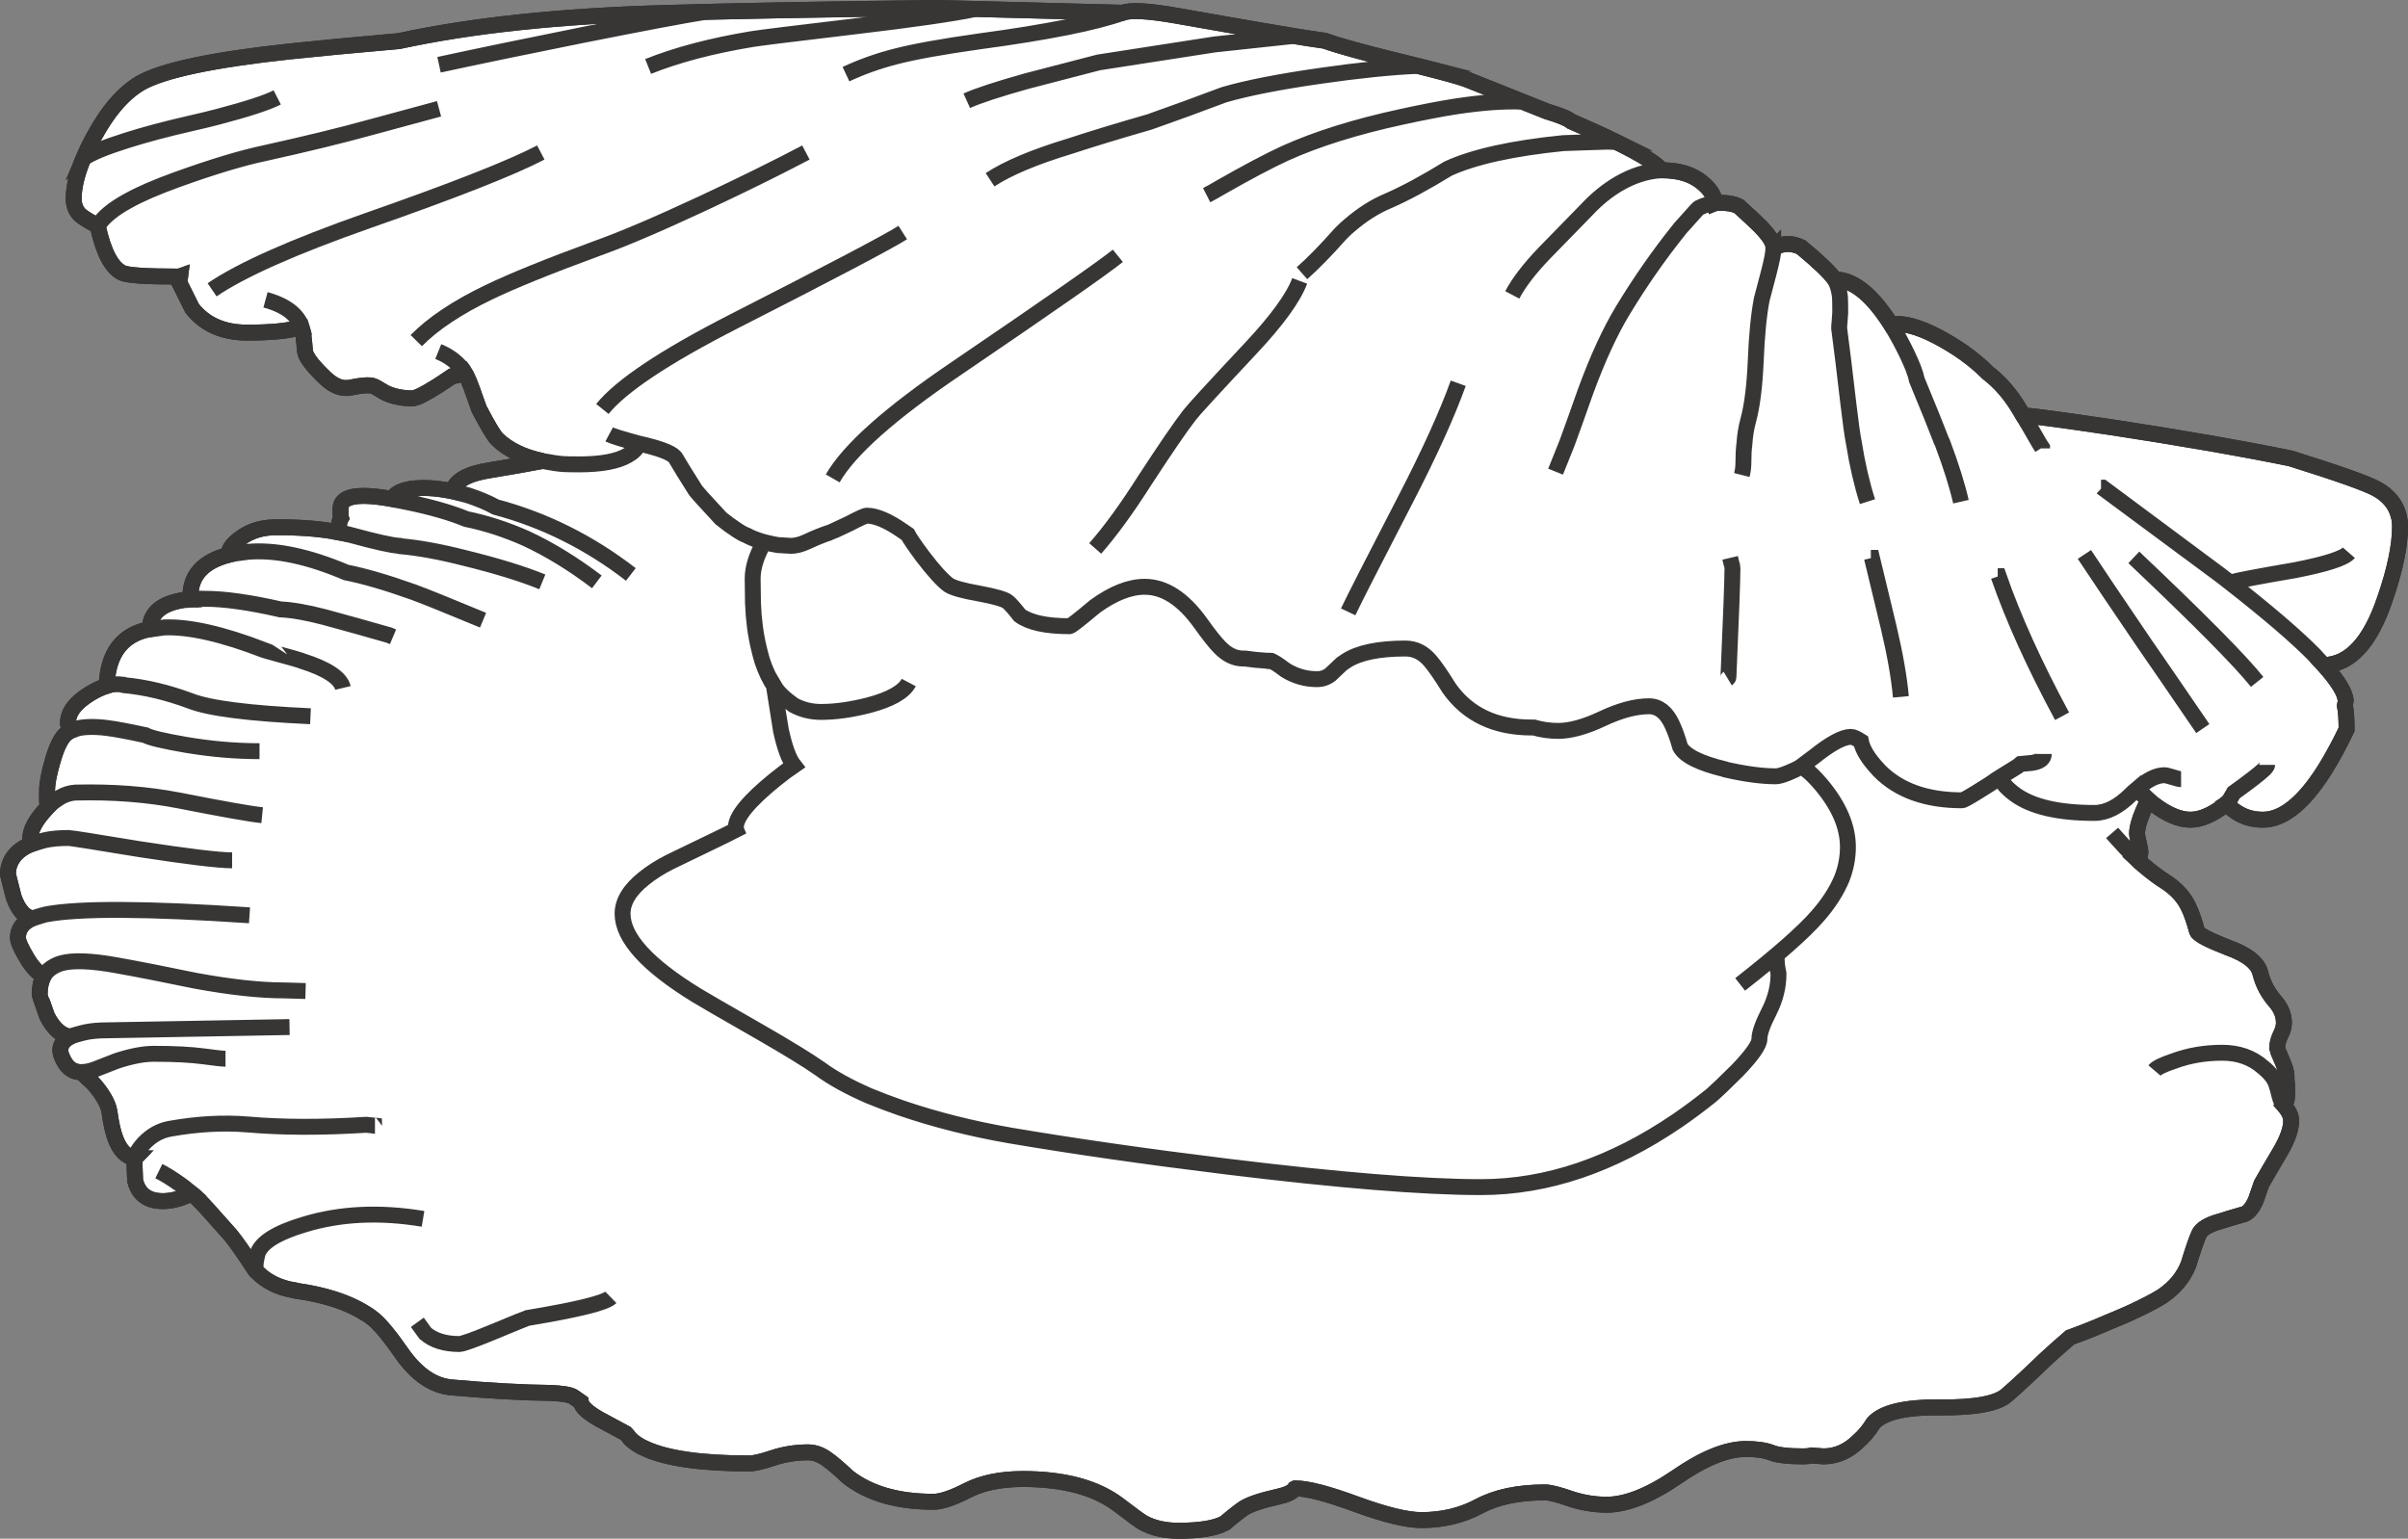 <?xml version="1.0" encoding="utf-8"?>
<!-- Generator: Adobe Illustrator 17.0.1, SVG Export Plug-In . SVG Version: 6.00 Build 0)  -->
<!DOCTYPE svg PUBLIC "-//W3C//DTD SVG 1.1//EN" "http://www.w3.org/Graphics/SVG/1.1/DTD/svg11.dtd">
<svg version="1.1" id="Layer_1" xmlns="http://www.w3.org/2000/svg" xmlns:xlink="http://www.w3.org/1999/xlink" x="0px" y="0px"
	 width="255.128px" height="163.044px" viewBox="3.592 36.953 255.128 163.044"
	 enable-background="new 3.592 36.953 255.128 163.044" xml:space="preserve">
<rect x="3.592" y="36.953" width="255.128" height="163.044" fill="#808080" stroke="none"/>
<g>
	<g id="Layer_1_1_">
		<g>
			<g id="Layer_1_3_">
				<g>
					<g>
						<path fill="#FFFFFF" d="M217.616,80.437l0.309,0.522c1.304,0.109,4.442,0.533,9.412,1.273
							c7.058,1.066,13.371,2.164,18.938,3.295c5.045,1.577,8.096,2.659,9.152,3.247c1.217,0.685,1.984,1.626,2.3,2.822
							c0.098,0.305,0.147,0.696,0.147,1.174c0,2.034-0.534,4.59-1.6,7.667c-1.544,4.568-3.696,6.9-6.46,6.998
							c1.533,1.718,2.301,2.99,2.301,3.818c0,0.033-0.027,0.184-0.082,0.456c0.119,0.565,0.18,1.413,0.18,2.545
							c-3.034,6.372-5.992,9.558-8.874,9.558c-1.175,0-2.197-0.332-3.067-0.995c-0.316-0.218-0.577-0.456-0.784-0.718
							c-0.184,0.174-0.489,0.402-0.913,0.685c-1.055,0.685-2.022,1.028-2.903,1.028c-1.164,0-2.459-0.543-3.883-1.631
							c-0.207-0.142-0.407-0.31-0.603-0.506c-0.076,0.228-0.245,0.619-0.506,1.174c-0.445,1.033-0.669,1.859-0.669,2.48
							c0,0.076,0.06,0.391,0.179,0.945c0.119,0.479,0.18,0.789,0.18,0.93c0,0.424-0.13,0.69-0.392,0.799
							c0.947,0.881,1.936,1.658,2.969,2.333c1.219,0.772,2.078,1.718,2.578,2.837c0.261,0.543,0.543,1.365,0.849,2.463
							c0.141,0.359,1.25,0.941,3.327,1.746c2.024,0.727,3.154,1.647,3.394,2.757c0.272,1.065,0.788,2.038,1.549,2.92
							c0.621,0.707,0.93,1.463,0.93,2.269v0.081c0,0.37-0.119,0.777-0.357,1.223c-0.239,0.49-0.359,0.974-0.359,1.451
							c0,0.033,0.168,0.436,0.505,1.207c0.326,0.739,0.49,1.294,0.49,1.664v0.424c0.044,0.37,0.065,0.663,0.065,0.88
							c0,0.632-0.021,1.066-0.065,1.305c-0.044,0.119-0.147,0.282-0.309,0.49c0.533,0.586,0.799,1.142,0.799,1.663
							c0,0.87-0.398,1.98-1.192,3.328c-0.935,1.577-1.587,2.697-1.957,3.36l-0.587,1.696c-0.337,0.782-0.728,1.278-1.175,1.484
							c-1.25,0.359-2.12,0.621-2.609,0.782c-1.273,0.349-2.028,0.816-2.268,1.403c-0.261,0.598-0.626,1.659-1.094,3.181
							c-0.533,1.348-1.463,2.468-2.788,3.359c-1.152,0.751-3.089,1.681-5.808,2.789c-1.382,0.598-2.696,1.12-3.947,1.566
							c-0.826,0.707-1.713,1.495-2.659,2.365c-1.631,1.576-2.975,2.822-4.029,3.735c-1.002,0.913-3.366,1.355-7.096,1.322
							c-3.654-0.044-6.002,0.506-7.046,1.648c-0.468,0.761-0.996,1.396-1.583,1.908c-1.098,1.088-2.337,1.631-3.719,1.631
							l-1.24-0.098c-0.239,0.065-0.534,0.098-0.881,0.098c-1.62,0-2.751-0.13-3.393-0.392c-0.675-0.261-1.576-0.391-2.708-0.391
							c-2.022,0-4.464,0.989-7.324,2.969c-2.871,1.957-5.346,2.935-7.422,2.935c-1.294,0-2.578-0.211-3.85-0.635
							c-1.273-0.445-2.17-0.669-2.692-0.669c-2.827,0-5.16,0.494-6.998,1.484c-1.816,0.967-3.844,1.451-6.084,1.451
							c-1.522,0-3.807-0.554-6.851-1.664c-3.068-1.131-5.235-1.696-6.508-1.696l-0.066,0.033c-0.239,0.359-0.832,0.641-1.777,0.849
							c-1.74,0.391-2.942,0.794-3.605,1.206c-0.554,0.381-1.223,0.908-2.007,1.582c-1.001,0.544-2.636,0.816-4.909,0.816
							c-1.478,0-2.73-0.282-3.751-0.848c-0.272-0.142-1.131-0.768-2.577-1.876c-2.414-1.838-5.808-2.757-10.179-2.757
							c-2.338,0-4.296,0.401-5.872,1.206c-1.566,0.805-2.768,1.207-3.605,1.207c-3.795,0-6.813-0.876-9.053-2.626
							c-0.891-0.838-1.587-1.436-2.088-1.795c-0.707-0.543-1.413-0.816-2.12-0.816c-1.327,0-2.582,0.202-3.768,0.604
							c-1.142,0.381-1.967,0.571-2.479,0.571c-5.003,0-8.645-0.51-10.929-1.532c-0.696-0.295-1.262-0.659-1.696-1.094
							c-0.163-0.228-0.315-0.413-0.456-0.554c-1.881-1.011-2.85-1.533-2.904-1.566c-1.175-0.685-1.794-1.273-1.859-1.762
							l-0.816-0.571c-0.359-0.207-1.148-0.337-2.365-0.392c-2.969-0.031-6.481-0.228-10.537-0.587
							c-1.915-0.173-3.649-1.354-5.204-3.539c-1.294-1.87-2.316-3.111-3.067-3.72c-1.882-1.49-4.65-2.49-8.303-3.001
							c-0.033,0-0.06-0.011-0.082-0.033c-1.674-0.272-3.04-0.968-4.094-2.088c-1.229-1.871-2.115-3.132-2.659-3.784
							c-1.936-2.185-2.996-3.36-3.181-3.523c-0.359-0.381-0.663-0.664-0.913-0.849l-0.489,0.211
							c-0.914,0.392-1.773,0.587-2.578,0.587c-1.61,0-2.588-0.728-2.935-2.185l-0.082-2.219c0-0.075,0.011-0.125,0.033-0.146
							c-0.903-0.153-1.582-0.849-2.038-2.088c-0.251-0.642-0.462-1.593-0.636-2.854c-0.141-0.881-0.745-1.909-1.811-3.084
							c-0.347-0.305-0.734-0.669-1.158-1.093h-0.082c-0.728,0-1.305-0.364-1.729-1.094c-0.282-0.51-0.424-0.913-0.424-1.206
							c0-0.609,0.354-1.094,1.06-1.452c-0.75-0.098-1.419-0.565-2.007-1.402c-0.185-0.272-0.337-0.534-0.456-0.782
							c-0.522-1.469-0.784-2.235-0.784-2.3c0-0.762,0.142-1.409,0.424-1.941c-0.642-0.35-1.229-0.974-1.762-1.876
							c-0.642-1.066-0.962-1.795-0.962-2.185c0-0.924,0.506-1.61,1.518-2.055c-0.838-0.153-1.495-0.908-1.974-2.268l-0.604-2.398
							c0-0.935,0.364-1.734,1.093-2.398c0.414-0.349,0.886-0.619,1.42-0.816l-0.065-0.033c-0.055-0.088-0.082-0.266-0.082-0.538
							c0-0.88,0.533-1.902,1.599-3.067l0.31-0.327c-0.044-0.108-0.088-0.282-0.13-0.522v-1.108c0-0.784,0.185-1.805,0.554-3.067
							c0.446-1.631,0.968-2.67,1.566-3.115c0.251-0.152,0.446-0.255,0.587-0.31c-0.327-0.152-0.49-0.401-0.49-0.75
							c0-1.121,0.788-2.158,2.365-3.115c0.619-0.37,1.196-0.636,1.729-0.799c0.119-3.447,1.641-5.453,4.567-6.019
							c0.033-1.805,1.397-2.855,4.094-3.149h0.293c-0.054-0.163-0.081-0.266-0.081-0.309c0-2.251,1.359-3.724,4.077-4.42v-0.147
							c0-0.468,0.397-0.995,1.191-1.582c0.989-0.75,2.18-1.142,3.573-1.175c2.674-0.033,4.986,0.146,6.933,0.538l-0.033-0.571
							c0-0.391,0.071-0.707,0.211-0.947c-0.033-0.076-0.048-0.163-0.048-0.261v-0.727c0-1.348,1.817-1.691,5.449-1.028
							c0.51-0.849,1.794-1.234,3.849-1.158c0.784,0.033,1.648,0.146,2.594,0.343c0.251-1.131,1.593-1.882,4.029-2.251
							c2.109-0.349,3.931-0.669,5.465-0.962c-2.001-0.424-3.588-1.191-4.763-2.3c-0.316-0.272-0.962-1.342-1.941-3.213
							c-0.598-1.729-1.001-2.811-1.207-3.246c-0.098-0.239-0.217-0.462-0.359-0.669c-0.305,0.218-0.74,0.37-1.305,0.456
							c-0.587,0.402-1.104,0.745-1.55,1.029c-1.37,0.869-2.256,1.305-2.659,1.305c-1.087,0-2.051-0.201-2.887-0.604
							c-0.728-0.445-1.142-0.679-1.24-0.701c-0.414-0.142-1.218-0.088-2.414,0.163c-0.86,0.184-1.74-0.142-2.643-0.979
							c-1.392-1.315-2.121-2.283-2.187-2.904c-0.087-1.24-0.207-2.088-0.359-2.544c-0.076,0-0.125,0.011-0.147,0.033
							c-1.131,0.38-3,0.571-5.611,0.571c-2.545,0-4.491-0.859-5.84-2.577l-1.305-2.626c0-0.348,0.011-0.604,0.033-0.767
							c-0.065,0.022-0.169,0.033-0.31,0.033c-3.295,0-5.231-0.13-5.808-0.391c-1.142-0.543-2.012-2.207-2.609-4.991
							c-0.891-0.468-1.518-0.853-1.876-1.158c-0.445-0.445-0.669-1.022-0.669-1.729c0-1.718,0.685-3.849,2.055-6.394
							c1.512-2.805,3.181-4.752,5.008-5.839c2.381-1.359,7.672-2.48,15.871-3.36c2.751-0.293,6.596-0.658,11.532-1.093
							c7.688-1.664,16.998-2.653,27.926-2.969c6.796-0.207,16.453-0.386,28.97-0.538l19.803,0.506
							c0.794-0.315,2.681-0.211,5.66,0.31c8.777,1.555,14.018,2.441,15.724,2.659c1.447,0.522,4.04,1.24,7.782,2.154
							c3.958,0.957,6.405,1.615,7.34,1.973l8.417,3.36c1.392,0.414,2.251,0.767,2.577,1.06c5.568,2.404,8.76,4.127,9.576,5.171
							c0.468,0,0.93,0.033,1.386,0.098c1.261,0.174,2.311,0.648,3.149,1.419c0.675,0.609,1.059,1.267,1.157,1.974
							c0.055-0.022,0.115-0.033,0.18-0.033c1.044-0.033,1.821,0.098,2.333,0.391c0.934,0.838,1.68,1.533,2.234,2.088
							c0.935,0.968,1.403,1.696,1.403,2.185v0.146c0.924-0.564,1.902-0.604,2.935-0.114c1.838,1.522,3.029,2.664,3.573,3.425
							c1.859,0,3.747,1.441,5.66,4.323l0.278,0.424c1.271-0.185,2.897,0.238,4.877,1.271c2.153,1.131,3.943,2.414,5.367,3.849
							C215.512,77.462,216.659,78.794,217.616,80.437z"/>
						<path fill="none" stroke="#292929" stroke-width="1.686" d="M217.616,80.437c-0.958-1.642-2.104-2.975-3.442-3.997
							c-1.425-1.436-3.214-2.718-5.367-3.849c-1.98-1.033-3.605-1.457-4.877-1.271l-0.278-0.424
							c-1.913-2.881-3.801-4.323-5.66-4.323c-0.543-0.761-1.735-1.903-3.573-3.425c-1.033-0.49-2.011-0.451-2.935,0.114v-0.146
							c0-0.489-0.468-1.218-1.403-2.185c-0.554-0.554-1.3-1.25-2.234-2.088c-0.512-0.293-1.288-0.424-2.333-0.391
							c-0.066,0-0.125,0.011-0.18,0.033c-0.098-0.707-0.483-1.365-1.157-1.974c-0.838-0.772-1.888-1.244-3.149-1.419
							c-0.456-0.065-0.918-0.098-1.386-0.098c-0.816-1.044-4.007-2.768-9.576-5.171c-0.326-0.293-1.185-0.646-2.577-1.06
							l-8.417-3.36c-0.935-0.359-3.383-1.016-7.34-1.973c-3.741-0.913-6.335-1.631-7.782-2.154
							c-1.708-0.217-6.949-1.103-15.724-2.659c-2.979-0.522-4.867-0.625-5.66-0.31l-19.804-0.508
							c-12.517,0.152-22.174,0.332-28.97,0.538c-10.929,0.316-20.238,1.305-27.926,2.969c-4.937,0.435-8.781,0.799-11.532,1.093
							c-8.2,0.88-13.49,2.001-15.871,3.36c-1.827,1.087-3.496,3.034-5.008,5.839c-1.37,2.545-2.055,4.677-2.055,6.394
							c0,0.707,0.223,1.284,0.669,1.729c0.359,0.305,0.984,0.691,1.876,1.158c0.598,2.785,1.468,4.448,2.609,4.991
							c0.577,0.261,2.511,0.391,5.808,0.391c0.142,0,0.245-0.01,0.31-0.033c-0.022,0.163-0.033,0.418-0.033,0.767l1.305,2.626
							c1.349,1.718,3.295,2.577,5.84,2.577c2.61,0,4.48-0.19,5.611-0.571c0.022-0.021,0.071-0.033,0.147-0.033
							c0.152,0.456,0.272,1.305,0.359,2.544c0.065,0.621,0.795,1.589,2.187,2.904c0.903,0.838,1.783,1.164,2.643,0.979
							c1.196-0.251,2.001-0.305,2.414-0.163c0.098,0.021,0.512,0.255,1.24,0.701c0.838,0.402,1.8,0.604,2.887,0.604
							c0.402,0,1.288-0.435,2.659-1.305c0.446-0.283,0.962-0.625,1.55-1.029c0.565-0.087,1.001-0.238,1.305-0.456
							c0.141,0.207,0.261,0.429,0.359,0.669c0.207,0.435,0.609,1.517,1.207,3.246c0.979,1.871,1.626,2.942,1.941,3.213
							c1.174,1.11,2.762,1.876,4.763,2.3c-1.533,0.293-3.355,0.615-5.465,0.962c-2.436,0.37-3.778,1.12-4.029,2.251
							c-0.945-0.196-1.81-0.31-2.594-0.343c-2.055-0.076-3.339,0.309-3.849,1.158c-3.632-0.663-5.449-0.322-5.449,1.028v0.734
							c0,0.098,0.017,0.184,0.048,0.261c-0.141,0.239-0.211,0.555-0.211,0.947l0.033,0.571c-1.946-0.392-4.257-0.571-6.933-0.538
							c-1.392,0.033-2.582,0.424-3.573,1.175c-0.794,0.587-1.191,1.114-1.191,1.582v0.147c-2.718,0.696-4.077,2.17-4.077,4.42
							c0,0.044,0.027,0.146,0.081,0.309h-0.297c-2.697,0.293-4.062,1.343-4.094,3.149c-2.925,0.565-4.447,2.572-4.567,6.019
							c-0.533,0.163-1.11,0.429-1.729,0.799c-1.577,0.957-2.365,1.995-2.365,3.115c0,0.348,0.163,0.598,0.49,0.75
							c-0.141,0.055-0.337,0.159-0.587,0.31c-0.598,0.446-1.12,1.485-1.566,3.115c-0.37,1.261-0.554,2.283-0.554,3.067v1.108
							c0.044,0.239,0.088,0.414,0.13,0.522l-0.31,0.327c-1.066,1.164-1.599,2.185-1.599,3.067c0,0.272,0.027,0.451,0.082,0.538
							l0.065,0.033c-0.534,0.196-1.006,0.468-1.42,0.816c-0.728,0.663-1.093,1.463-1.093,2.398l0.604,2.398
							c0.479,1.359,1.137,2.115,1.974,2.268c-1.011,0.445-1.518,1.131-1.518,2.055c0,0.391,0.322,1.12,0.962,2.185
							c0.533,0.903,1.12,1.527,1.762,1.876c-0.282,0.533-0.424,1.179-0.424,1.941c0,0.065,0.261,0.831,0.784,2.3
							c0.119,0.25,0.272,0.51,0.456,0.782c0.587,0.836,1.256,1.304,2.007,1.402c-0.706,0.359-1.06,0.843-1.06,1.452
							c0,0.293,0.142,0.696,0.424,1.206c0.424,0.728,1.001,1.094,1.729,1.094h0.082c0.424,0.424,0.811,0.788,1.158,1.093
							c1.066,1.175,1.669,2.202,1.811,3.084c0.174,1.261,0.386,2.212,0.636,2.854c0.456,1.24,1.137,1.936,2.038,2.088
							c-0.021,0.021-0.033,0.07-0.033,0.146l0.082,2.219c0.347,1.457,1.327,2.185,2.935,2.185c0.805,0,1.664-0.196,2.578-0.587
							l0.489-0.211c0.251,0.184,0.554,0.468,0.913,0.849c0.185,0.163,1.246,1.337,3.181,3.523c0.544,0.652,1.43,1.913,2.659,3.784
							c1.054,1.12,2.419,1.816,4.094,2.088c0.022,0.022,0.049,0.033,0.082,0.033c3.654,0.51,6.421,1.511,8.303,3
							c0.75,0.609,1.773,1.85,3.067,3.72c1.555,2.185,3.289,3.366,5.204,3.539c4.056,0.359,7.568,0.555,10.537,0.587
							c1.218,0.055,2.007,0.185,2.365,0.392l0.816,0.571c0.065,0.49,0.685,1.077,1.859,1.762c0.054,0.031,1.022,0.554,2.904,1.566
							c0.142,0.142,0.293,0.326,0.456,0.554c0.435,0.435,1.001,0.799,1.696,1.094c2.283,1.022,5.926,1.532,10.929,1.532
							c0.512,0,1.337-0.19,2.479-0.571c1.186-0.401,2.442-0.604,3.768-0.604c0.707,0,1.413,0.272,2.12,0.816
							c0.5,0.359,1.196,0.958,2.088,1.795c2.241,1.75,5.258,2.626,9.053,2.626c0.838,0,2.039-0.402,3.605-1.207
							c1.576-0.805,3.534-1.206,5.872-1.206c4.372,0,7.765,0.918,10.179,2.757c1.447,1.108,2.306,1.735,2.577,1.876
							c1.023,0.565,2.273,0.848,3.751,0.848c2.273,0,3.91-0.271,4.909-0.816c0.784-0.675,1.452-1.201,2.007-1.582
							c0.663-0.413,1.865-0.816,3.605-1.206c0.945-0.208,1.538-0.49,1.777-0.849l0.066-0.033c1.273,0,3.441,0.565,6.508,1.696
							c3.044,1.11,5.328,1.664,6.851,1.664c2.241,0,4.269-0.485,6.084-1.451c1.838-0.99,4.171-1.484,6.998-1.484
							c0.523,0,1.42,0.223,2.692,0.669c1.273,0.424,2.555,0.635,3.85,0.635c2.076,0,4.551-0.978,7.422-2.935
							c2.86-1.98,5.302-2.969,7.324-2.969c1.132,0,2.035,0.129,2.708,0.391c0.641,0.261,1.772,0.392,3.393,0.392
							c0.349,0,0.642-0.033,0.881-0.098l1.24,0.098c1.382,0,2.62-0.543,3.719-1.631c0.587-0.512,1.115-1.148,1.583-1.908
							c1.044-1.142,3.393-1.692,7.046-1.648c3.73,0.033,6.095-0.408,7.096-1.322c1.054-0.913,2.398-2.158,4.029-3.735
							c0.945-0.87,1.832-1.659,2.659-2.365c1.25-0.445,2.565-0.967,3.947-1.566c2.718-1.108,4.655-2.038,5.808-2.789
							c1.327-0.891,2.256-2.011,2.788-3.359c0.468-1.522,0.832-2.583,1.094-3.181c0.239-0.587,0.995-1.055,2.268-1.403
							c0.49-0.163,1.359-0.424,2.609-0.782c0.445-0.207,0.838-0.701,1.175-1.484l0.587-1.696c0.37-0.663,1.022-1.783,1.957-3.36
							c0.794-1.348,1.192-2.458,1.192-3.328c0-0.522-0.266-1.077-0.799-1.663c0.163-0.208,0.265-0.37,0.309-0.49
							c0.044-0.239,0.065-0.675,0.065-1.305c0-0.217-0.021-0.51-0.065-0.88v-0.424c0-0.37-0.164-0.925-0.49-1.664
							c-0.337-0.772-0.505-1.175-0.505-1.207c0-0.478,0.119-0.961,0.359-1.451c0.238-0.445,0.357-0.853,0.357-1.223v-0.081
							c0-0.806-0.309-1.562-0.93-2.269c-0.761-0.88-1.277-1.854-1.549-2.92c-0.239-1.11-1.37-2.029-3.394-2.757
							c-2.076-0.805-3.186-1.386-3.327-1.746c-0.305-1.099-0.587-1.92-0.849-2.463c-0.5-1.12-1.359-2.066-2.578-2.837
							c-1.033-0.675-2.022-1.452-2.969-2.333c0.261-0.109,0.392-0.374,0.392-0.799c0-0.141-0.061-0.451-0.18-0.93
							c-0.119-0.554-0.179-0.869-0.179-0.945c0-0.621,0.223-1.447,0.669-2.48c0.261-0.554,0.429-0.947,0.506-1.174
							c0.196,0.196,0.397,0.364,0.603,0.506c1.425,1.087,2.719,1.631,3.883,1.631c0.88,0,1.848-0.343,2.903-1.028
							c0.425-0.282,0.728-0.512,0.913-0.685c0.208,0.261,0.468,0.5,0.784,0.718c0.869,0.663,1.892,0.995,3.067,0.995
							c2.881,0,5.839-3.186,8.874-9.558c0-1.131-0.061-1.98-0.18-2.545c0.055-0.272,0.082-0.424,0.082-0.456
							c0-0.826-0.768-2.099-2.301-3.818c2.763-0.098,4.916-2.431,6.46-6.998c1.066-3.077,1.6-5.633,1.6-7.667
							c0-0.479-0.049-0.87-0.147-1.174c-0.316-1.196-1.083-2.137-2.3-2.822c-1.055-0.587-4.106-1.669-9.152-3.247
							c-5.567-1.131-11.879-2.229-18.938-3.295c-4.97-0.74-8.108-1.164-9.412-1.273L217.616,80.437z"/>
					</g>
					
						<line fill="none" stroke="#383635" stroke-width="1.686" stroke-linecap="round" stroke-linejoin="round" stroke-miterlimit="3" x1="137.933" y1="106.976" x2="138.225" y2="106.976"/>
					<path fill="none" stroke="#383635" stroke-width="1.686" stroke-miterlimit="10" d="M219.949,84.466v-0.082l-0.293-0.456
						c-0.445-0.772-0.854-1.478-1.223-2.12c-0.076-0.088-0.142-0.196-0.197-0.326c-0.065-0.153-0.168-0.327-0.309-0.522
						l-0.309-0.522c-0.958-1.642-2.104-2.975-3.442-3.997c-1.425-1.436-3.214-2.718-5.367-3.849
						c-1.98-1.033-3.605-1.457-4.877-1.271c0.652,1.077,1.223,2.126,1.712,3.148c0.565,1.174,0.913,2.093,1.044,2.757
						c1.206,2.914,2.078,5.068,2.609,6.46c0.044,0.054,0.081,0.136,0.115,0.245c0.903,2.404,1.549,4.464,1.941,6.183
						 M252.458,95.524c-0.51,0.587-2.409,1.202-5.692,1.844c-3.556,0.609-5.862,1.044-6.916,1.305
						c4.056,3.176,7.048,5.741,8.971,7.7c0.184,0.228,0.517,0.582,0.995,1.06c0.707-0.033,1.355-0.184,1.943-0.456
						c1.838-0.891,3.345-3.071,4.518-6.541c1.066-3.077,1.6-5.633,1.6-7.667c0-1.75-0.816-3.083-2.447-3.997
						c-1.055-0.587-4.106-1.669-9.152-3.247c-2.326-0.478-5.176-1.011-8.547-1.599c-3.588-0.619-7.052-1.185-10.391-1.696
						c-4.97-0.74-8.108-1.164-9.412-1.273 M239.849,98.673c-0.641-0.49-0.995-0.761-1.06-0.816
						c-8.298-6.134-12.456-9.211-12.479-9.233h-0.115 M243.798,118.003c0,0.098-0.115,0.261-0.343,0.49
						c-0.523,0.489-1.593,1.315-3.213,2.48c-0.022,0.033-0.125,0.217-0.31,0.554c-0.141,0.282-0.288,0.473-0.441,0.571
						c0.208,0.261,0.468,0.5,0.784,0.718c0.869,0.663,1.892,0.995,3.067,0.995c2.164,0,4.355-1.773,6.574-5.317
						c0.739-1.196,1.505-2.61,2.3-4.24c0-1.131-0.061-1.98-0.18-2.545c0.055-0.272,0.082-0.424,0.082-0.456
						c0-0.826-0.768-2.099-2.301-3.818 M68.133,82.981c0.305,0.164,1.315,0.479,3.034,0.947l0.881,0.211
						c1.848,0.458,2.898,0.918,3.148,1.386c0.456,0.784,1.131,1.876,2.022,3.279c0.033,0.119,0.951,1.148,2.757,3.084
						c0.577,0.468,1.174,0.903,1.794,1.305c0.326,0.217,0.635,0.38,0.93,0.489c0.45,0.252,1.04,0.482,1.771,0.694
						c0.03,0.008,0.06,0.017,0.09,0.025c0.574,0.144,1.059,0.247,1.452,0.309c0.761,0.055,1.223,0.082,1.386,0.082
						c0.489,0,1.044-0.141,1.664-0.424c0.881-0.413,1.702-0.745,2.463-0.995c0.065-0.011,0.728-0.316,1.99-0.914
						c1.098-0.576,1.735-0.865,1.909-0.865c0.989,0,2.262,0.543,3.818,1.631l0.522,0.359c0.207,0.402,0.728,1.169,1.566,2.3
						c1.186,1.555,2.116,2.578,2.789,3.067c0.478,0.305,1.528,0.598,3.148,0.88c1.752,0.327,2.785,0.626,3.099,0.897
						c0.228,0.174,0.653,0.652,1.273,1.436c1.044,0.761,2.8,1.142,5.269,1.142c0.142,0,1.039-0.696,2.691-2.088
						c1.915-1.392,3.671-2.088,5.269-2.088c2.099,0,4.067,1.273,5.904,3.818c0.891,1.25,1.572,2.109,2.038,2.578
						c0.773,0.804,1.599,1.206,2.48,1.206h0.211c0.631,0.098,1.44,0.18,2.431,0.245h0.293c0.217,0.033,0.745,0.364,1.583,0.995
						c1.022,0.631,2.131,0.945,3.327,0.945c0.534,0,1.007-0.163,1.42-0.489l1.192-1.125l0.473-0.326
						c1.348-0.87,3.442-1.305,6.28-1.305c1.011,0,1.888,0.435,2.626,1.305c0.512,0.598,1.18,1.566,2.007,2.904
						c1.957,2.773,4.867,4.16,8.727,4.16h0.245c0.826,0.239,1.691,0.359,2.594,0.359c1.284,0,2.849-0.435,4.698-1.305
						c1.849-0.869,3.486-1.305,4.911-1.305c1.033,0,1.849,0.648,2.446,1.941c0.305,0.652,0.587,1.44,0.849,2.365
						c0.5,0.935,2.078,1.723,4.731,2.365l0.065,0.033c2.078,0.479,3.862,0.717,5.351,0.717c0.261,0,0.69-0.119,1.288-0.359
						c0.499-0.203,0.959-0.422,1.379-0.653l-0.024-0.017l0.089-0.065l1.33-0.996c1.74-1.392,3.034-2.088,3.883-2.088
						c0.228,0,0.582,0.153,1.059,0.456c0.174,0.881,0.789,1.881,1.844,3.002l0.099,0.115c2.066,2.099,4.99,3.148,8.775,3.148
						c0.142,0,0.74-0.332,1.795-0.995c0.891-0.543,1.468-0.918,1.728-1.125l0.506-0.326l1.37-0.849
						c0.392-0.228,0.663-0.413,0.816-0.554l1.207-0.115c0.825-0.13,1.24-0.445,1.24-0.947 M227.371,125.212
						c0.272,0.315,0.755,0.848,1.451,1.599c0.187,0.176,0.576,0.573,1.167,1.191c0.255-0.114,0.383-0.38,0.383-0.799
						c0-0.141-0.061-0.451-0.18-0.93c-0.119-0.554-0.179-0.869-0.179-0.945c0-0.621,0.223-1.447,0.669-2.48
						c0.261-0.554,0.429-0.947,0.506-1.174c-0.456-0.381-0.74-0.626-0.849-0.734c-0.196-0.196-0.305-0.326-0.326-0.391
						c-0.283,0.239-0.495,0.429-0.636,0.571c-1.315,1.315-2.609,1.974-3.882,1.974c-3.795,0-6.59-0.648-8.384-1.941
						c-0.913-0.675-1.451-1.288-1.615-1.844 M231.188,121.673c0.196,0.196,0.397,0.364,0.603,0.506
						c1.425,1.087,2.719,1.631,3.883,1.631c0.88,0,1.848-0.343,2.903-1.028c0.425-0.282,0.728-0.512,0.913-0.685 M234.678,119.519
						c-0.153,0-0.445-0.071-0.88-0.211c-0.456-0.142-0.751-0.211-0.88-0.211c-0.653,0-1.372,0.282-2.154,0.848
						c-0.129,0.076-0.265,0.18-0.407,0.31c-0.153,0.153-0.266,0.251-0.343,0.293 M231.856,150.382
						c0.251-0.295,0.935-0.626,2.055-0.996c1.576-0.587,3.284-0.88,5.122-0.88c1.719,0,3.154,0.505,4.307,1.518
						c0.794,0.641,1.278,1.277,1.451,1.908c0.066,0.173,0.164,0.533,0.295,1.077c0.13,0.499,0.282,0.848,0.456,1.044
						c0.163-0.208,0.265-0.37,0.309-0.49l0.065-0.49v-0.816c0-0.217-0.021-0.51-0.065-0.88v-0.424c0-0.37-0.164-0.925-0.49-1.664
						c-0.337-0.772-0.505-1.175-0.505-1.207c0-0.478,0.119-0.961,0.359-1.451c0.238-0.479,0.357-0.913,0.357-1.304
						c0-0.806-0.309-1.562-0.93-2.269c-0.761-0.88-1.277-1.854-1.549-2.92c-0.239-1.11-1.37-2.029-3.394-2.757
						c-2.076-0.805-3.186-1.386-3.327-1.746c-0.305-1.099-0.587-1.92-0.849-2.463c-0.5-1.12-1.359-2.066-2.578-2.837l-0.489-0.31
						c-0.793-0.563-1.587-1.207-2.382-1.933c-0.03-0.029-0.064-0.058-0.098-0.09 M229.989,128.001
						c0.028,0.028,0.06,0.058,0.089,0.09 M48.412,166.107c-4.589-0.762-8.787-0.56-12.593,0.603
						c-2.904,0.87-4.551,1.898-4.942,3.084c-0.243,0.954-0.273,1.595-0.09,1.925c0.028,0.028,0.058,0.056,0.09,0.081
						c1.022,0.997,2.316,1.621,3.882,1.876c0.022,0.022,0.049,0.033,0.082,0.033c3.099,0.424,5.584,1.229,7.455,2.414
						c0.293,0.152,0.577,0.348,0.849,0.586c0.75,0.609,1.773,1.85,3.067,3.72c1.555,2.185,3.289,3.366,5.204,3.539
						c4.056,0.359,7.568,0.555,10.537,0.587c1.218,0.055,2.007,0.185,2.365,0.392l0.816,0.571c0.065,0.49,0.685,1.077,1.859,1.762
						c0.054,0.031,1.022,0.554,2.904,1.566c0.142,0.142,0.293,0.326,0.456,0.554c0.435,0.435,1.001,0.799,1.696,1.094
						c2.283,1.022,5.926,1.532,10.929,1.532c0.512,0,1.337-0.19,2.479-0.571c1.186-0.401,2.442-0.604,3.768-0.604
						c0.707,0,1.413,0.272,2.12,0.816c0.5,0.359,1.196,0.958,2.088,1.795c2.241,1.75,5.258,2.626,9.053,2.626
						c0.838,0,2.039-0.402,3.605-1.207c1.576-0.805,3.534-1.206,5.872-1.206c4.372,0,7.765,0.918,10.179,2.757
						c1.447,1.108,2.306,1.735,2.577,1.876c1.023,0.565,2.273,0.848,3.751,0.848c2.273,0,3.91-0.271,4.909-0.816
						c0.784-0.675,1.452-1.201,2.007-1.582c0.663-0.413,1.865-0.816,3.605-1.206c0.945-0.208,1.538-0.49,1.777-0.849l0.066-0.033
						c1.273,0,3.441,0.565,6.508,1.696c3.044,1.11,5.328,1.664,6.851,1.664c2.241,0,4.269-0.485,6.084-1.451
						c1.838-0.99,4.171-1.484,6.998-1.484c0.523,0,1.42,0.223,2.692,0.669c1.273,0.424,2.555,0.635,3.85,0.635
						c2.076,0,4.551-0.978,7.422-2.935c2.86-1.98,5.302-2.969,7.324-2.969c1.132,0,2.035,0.129,2.708,0.391
						c0.641,0.261,1.772,0.392,3.393,0.392c0.348,0,0.642-0.033,0.881-0.098l1.24,0.098c1.382,0,2.621-0.543,3.719-1.631
						c0.587-0.512,1.115-1.148,1.583-1.908c1.044-1.142,3.393-1.692,7.046-1.648c3.73,0.033,6.095-0.408,7.096-1.322
						c1.055-0.913,2.398-2.158,4.029-3.735c0.945-0.87,1.832-1.659,2.659-2.365c1.25-0.445,2.565-0.967,3.947-1.566
						c0.979-0.392,1.746-0.718,2.3-0.978c1.556-0.728,2.724-1.333,3.508-1.811c1.327-0.891,2.256-2.011,2.788-3.359
						c0.468-1.522,0.832-2.583,1.094-3.181c0.239-0.587,0.995-1.055,2.268-1.403c0.49-0.163,1.359-0.424,2.609-0.782
						c0.445-0.207,0.838-0.701,1.175-1.484l0.587-1.696c0.37-0.663,1.022-1.783,1.957-3.36c0.794-1.348,1.192-2.458,1.192-3.328
						c0-0.522-0.266-1.077-0.799-1.663 M188.141,87.287c0.109-0.435,0.164-0.87,0.164-1.305c0-0.804,0.037-1.49,0.115-2.055
						c0.054-0.838,0.184-1.637,0.391-2.398c0.413-1.512,0.679-3.6,0.799-6.264c0.109-2.741,0.322-4.932,0.636-6.574
						c0.315-1.185,0.571-2.158,0.767-2.92c0.326-1.268,0.488-2.108,0.481-2.52l-0.008,0.008v-0.146c0-0.489-0.468-1.218-1.403-2.185
						l-0.081-0.081c-0.207-0.207-0.924-0.876-2.153-2.007c-0.512-0.293-1.288-0.424-2.333-0.391c-0.066,0-0.125,0.011-0.18,0.033
						c-0.608,0.054-1.185,0.217-1.728,0.489c-0.13,0.109-0.234,0.207-0.31,0.293l-1.419,1.583c-0.164,0.163-0.316,0.343-0.456,0.538
						c-2.121,2.653-4.09,5.48-5.905,8.482c-1.348,2.229-2.659,5.079-3.931,8.548c-0.935,2.653-1.593,4.491-1.974,5.513l-1.206,3.002
						 M201.451,90.109c-0.598-1.871-1.076-3.931-1.434-6.183c-0.164-0.816-0.364-2.251-0.604-4.307
						c-0.359-3.121-0.679-5.747-0.962-7.878c0-0.239,0.011-0.419,0.033-0.538l0.081-1.125c0-0.87-0.011-1.436-0.031-1.696
						c-0.076-0.686-0.256-1.288-0.538-1.811c-0.543-0.761-1.735-1.903-3.573-3.425c-1.029-0.488-2.004-0.452-2.927,0.106
						 M191.484,63.113c0.007,0.039,0.009,0.085,0.008,0.139 M141.537,65.902c1.142-1.001,2.513-2.402,4.111-4.208
						c0.401-0.402,0.706-0.685,0.913-0.848c1.348-1.164,2.718-2.034,4.11-2.61c1.816-0.794,3.937-1.936,6.362-3.425
						c2.741-1.251,6.801-2.148,12.185-2.692c0.565-0.021,1.501-0.054,2.805-0.098c1.567-0.054,2.48-0.075,2.741-0.065
						c-1.312-0.639-2.878-1.351-4.698-2.137c-0.26-0.184-0.565-0.347-0.913-0.489c-0.271-0.119-0.826-0.31-1.663-0.571l-2.595-1.035
						c-1.925-0.082-4.257,0.084-6.998,0.497c-1.501,0.228-3.431,0.598-5.791,1.11c-4.871,1.054-9.004,2.348-12.397,3.882
						c-1.718,0.795-3.968,1.985-6.753,3.573c-0.565,0.337-1.071,0.619-1.518,0.848 M185.335,58.48
						c-0.098-0.707-0.483-1.365-1.157-1.974c-0.838-0.772-1.888-1.244-3.149-1.419c-0.456-0.065-0.918-0.098-1.386-0.098
						c-1.545,0.087-3.061,0.565-4.551,1.436c-1.196,0.696-2.327,1.614-3.394,2.757l-4.486,4.599
						c-1.576,1.642-2.707,3.116-3.393,4.421 M179.642,54.989c-0.549-0.703-2.175-1.714-4.878-3.034 M203.931,71.318l-0.278-0.424
						c-1.913-2.881-3.801-4.323-5.66-4.323 M108.489,56.001c1.871-1.229,4.687-2.414,8.449-3.556
						c2.283-0.75,5.068-1.599,8.352-2.545c0.065-0.033,0.604-0.223,1.614-0.571c1.131-0.391,3.252-1.169,6.362-2.333
						c2.459-0.718,5.862-1.386,10.212-2.007c3.991-0.577,7.426-0.93,10.309-1.06c-0.632-0.159-1.318-0.327-2.055-0.506
						c-3.741-0.913-6.335-1.631-7.782-2.154c-0.626-0.08-1.727-0.248-3.303-0.506l-8.361,0.897l-12.299,1.908l-7.602,1.974
						c-3.067,0.859-5.187,1.555-6.362,2.088 M164.896,47.722l-5.823-2.325c-0.761-0.291-2.523-0.781-5.285-1.468 M140.649,40.766
						c-2.725-0.451-6.864-1.169-12.422-2.153c-2.979-0.522-4.867-0.625-5.66-0.31c-2.948,1.055-8.014,2.066-15.203,3.034
						c-3.936,0.554-6.895,1.087-8.873,1.599c-1.838,0.468-3.594,1.093-5.269,1.875 M99.876,109.276
						c-0.522,0.989-1.925,1.789-4.208,2.398c-1.859,0.478-3.556,0.717-5.089,0.717c-1.044,0-2.011-0.239-2.904-0.717
						c-1.001-0.718-1.669-1.365-2.007-1.941l-0.048,0.245c0,0.022,0.238,1.484,0.717,4.388c0.391,1.804,0.848,3.04,1.37,3.702
						c-0.609,0.414-1.288,0.924-2.038,1.533c-2.741,2.229-4.111,3.899-4.111,5.008c0,0.119,0.011,0.207,0.033,0.261
						c-0.87,0.445-1.549,0.782-2.039,1.011c-1.913,0.924-3.578,1.729-4.991,2.414c-1.033,0.522-1.941,1.098-2.724,1.729
						c-1.522,1.207-2.284,2.458-2.284,3.751c0,2.555,2.616,5.438,7.846,8.645c0.413,0.26,2.696,1.582,6.851,3.963
						c2.871,1.654,4.942,2.926,6.216,3.818c1.327,0.979,3.061,1.936,5.203,2.871c1.001,0.413,2.12,0.838,3.36,1.273
						c3.665,1.25,7.541,2.229,11.631,2.935c6.818,1.152,14.441,2.246,22.87,3.279c11.886,1.457,20.873,2.185,26.964,2.185
						c7.003,0,13.951-2.355,20.846-7.063c1.186-0.815,2.355-1.685,3.507-2.609c0.608-0.522,1.549-1.42,2.822-2.691
						c1.555-1.62,2.333-2.731,2.333-3.329c0-0.608,0.343-1.582,1.028-2.92c0.663-1.305,0.995-2.637,0.995-3.997
						c-0.163-0.794-0.223-1.409-0.179-1.844 M194.477,118.117c-0.012,0.037-0.033,0.065-0.065,0.081l0.188,0.098
						c0.109,0.033,0.217,0.098,0.326,0.196c0.435,0.315,0.972,0.848,1.615,1.599c1.892,2.251,2.837,4.453,2.837,6.606
						c0,1.131-0.211,2.241-0.635,3.328c-0.554,1.338-1.403,2.659-2.545,3.964c-1.49,1.718-4.236,4.144-8.237,7.276 M72.26,43.996
						c3.067-1.229,6.743-2.197,11.027-2.904c0.87-0.141,4.518-0.592,10.945-1.354c5.981-0.707,10.234-1.319,12.756-1.835
						l-4.226-0.107c-9.962,0.12-18.113,0.26-24.451,0.416c-2.284,0.364-6.596,1.177-12.935,2.438
						c-5.862,1.175-10.951,2.229-15.269,3.165 M78.312,38.213c-1.626,0.039-3.132,0.08-4.518,0.121
						c-10.929,0.316-20.238,1.305-27.926,2.969c-4.937,0.435-8.781,0.799-11.532,1.093c-8.2,0.88-13.49,2.001-15.871,3.36
						c-1.294,0.75-2.506,1.941-3.638,3.573c-0.37,0.544-0.826,1.3-1.37,2.268c-0.401,0.745-0.744,1.455-1.028,2.129
						c0.794-0.55,2.311-1.177,4.551-1.884c1.957-0.619,4.175-1.213,6.655-1.778c1.196-0.272,2.207-0.516,3.034-0.734
						c3.111-0.816,5.21-1.501,6.297-2.055 M50.027,74.205c0.989,0.402,1.794,0.968,2.414,1.696c0.141,0.119,0.255,0.278,0.343,0.472
						c0.141,0.207,0.261,0.429,0.359,0.669c0.207,0.435,0.609,1.517,1.207,3.246c0.979,1.871,1.626,2.942,1.941,3.213
						c0.228,0.228,0.38,0.37,0.456,0.424c1.11,0.891,2.544,1.518,4.307,1.875c0.968,0.185,1.702,0.293,2.202,0.327
						c0.348,0.021,0.913,0.033,1.696,0.033c2.338,0,4.056-0.32,5.154-0.962c0.577-0.327,0.941-0.69,1.093-1.093 M66.828,98.607
						c-2.555-1.935-5.058-3.468-7.504-4.599c-2.099-0.935-4.209-1.62-6.329-2.055c-1.61-0.663-3.642-1.251-6.101-1.762l-1.777-0.359
						c-3.632-0.663-5.449-0.322-5.449,1.028c0,0.468,0.017,0.799,0.048,0.995c-0.141,0.239-0.211,0.555-0.211,0.947l0.033,0.571
						c0.283,0.044,0.658,0.125,1.125,0.245c0.075,0.021,0.157,0.044,0.244,0.065c2.545,0.696,4.219,1.066,5.024,1.11l0.065,0.033
						c1.957,0.174,4.219,0.587,6.786,1.24c3.447,0.848,6.204,1.696,8.27,2.544 M85.669,109.732c-0.512-0.74-0.952-1.658-1.321-2.757
						c-0.163-0.565-0.278-1.001-0.343-1.305c-0.359-1.457-0.571-3.072-0.636-4.845l-0.033-2.545c0-1.185,0.408-2.48,1.223-3.882
						 M50.108,48.481l-7.292,1.973c-2.979,0.826-6.698,1.735-11.158,2.724c-2.436,0.512-5.524,1.441-9.266,2.789
						c-2.229,0.804-3.974,1.56-5.235,2.268c-1.545,0.838-2.616,1.718-3.213,2.643c0.598,2.785,1.468,4.448,2.609,4.991
						c0.577,0.261,2.511,0.391,5.808,0.391c0.142,0,0.245-0.01,0.31-0.033c-0.022,0.163-0.033,0.418-0.033,0.767l1.305,2.626
						c1.349,1.718,3.295,2.577,5.84,2.577c2.61,0,4.48-0.19,5.611-0.571c0.022-0.021,0.071-0.033,0.147-0.033
						c-0.174-0.598-0.577-1.152-1.207-1.664c-0.663-0.512-1.533-0.913-2.61-1.207 M12.427,53.726
						c-0.685,1.629-1.028,3.05-1.028,4.265c0,0.707,0.223,1.284,0.669,1.729c0.414,0.359,1.028,0.734,1.844,1.125l0.033,0.033
						 M54.773,102.67c-3.719-1.545-6.171-2.534-7.357-2.969c-2.839-1.012-5.22-1.708-7.144-2.088
						c-4.046-1.718-7.531-2.446-10.456-2.185c-0.989,0.119-1.647,0.223-1.973,0.31c-2.718,0.696-4.077,2.17-4.077,4.42
						c0,0.043,0.027,0.143,0.081,0.302c0.459-0.058,0.943-0.078,1.452-0.057c2.055,0,4.725,0.375,8.01,1.125
						c1.229,0.054,2.784,0.326,4.664,0.816c2.208,0.598,4.486,1.234,6.835,1.909l0.424,0.179 M23.748,100.468h0.098v-0.008
						C23.812,100.461,23.779,100.463,23.748,100.468h-0.196c-2.697,0.293-4.062,1.343-4.094,3.149c0.13-0.022,0.648-0.082,1.55-0.18
						c2.643-0.098,6.176,0.706,10.602,2.414c0,0.01,0.522,0.157,1.566,0.441c1.175,0.315,1.941,0.533,2.3,0.653l0.065,0.033
						c2.664,0.838,4.127,1.794,4.388,2.871 M39.538,93.372c-1.946-0.392-4.257-0.571-6.933-0.538
						c-1.392,0.033-2.582,0.424-3.573,1.175c-0.794,0.587-1.191,1.114-1.191,1.582v0.147 M35.542,71.595
						c0.152,0.456,0.272,1.305,0.359,2.544c0.065,0.621,0.795,1.588,2.187,2.904c0.903,0.838,1.783,1.164,2.643,0.979
						c1.196-0.251,2.001-0.305,2.414-0.163c0.098,0.021,0.512,0.255,1.24,0.701c0.838,0.402,1.8,0.604,2.887,0.604
						c0.402,0,1.288-0.435,2.659-1.305c0.446-0.283,0.962-0.625,1.55-1.029c0.565-0.087,1.001-0.238,1.305-0.456 M61.053,85.802
						c-1.533,0.293-3.355,0.615-5.465,0.962c-2.436,0.37-3.778,1.12-4.029,2.251c-0.026-0.006-0.053-0.011-0.081-0.017
						c0.401,0.098,0.968,0.245,1.696,0.441c1.131,0.37,2.109,0.784,2.936,1.24c5.154,1.37,9.929,3.751,14.322,7.144 M51.478,89
						c-0.913-0.187-1.752-0.295-2.513-0.326c-2.055-0.076-3.339,0.309-3.849,1.158 M31.089,116.551
						c-2.524,0-5.117-0.223-7.781-0.669c-2.404-0.414-3.839-0.755-4.307-1.028c-1.848-0.402-3.219-0.658-4.11-0.767
						c-1.403-0.174-2.545-0.13-3.425,0.13 M19.458,103.615c-2.055,0.391-3.42,1.511-4.094,3.36
						c-0.259,0.669-0.417,1.547-0.473,2.634c0.166-0.064,0.411-0.11,0.734-0.138c0.337-0.022,0.636-0.017,0.897,0.016
						c0.021,0.022,0.081,0.044,0.18,0.065c2.262,0.207,4.606,0.761,7.03,1.664c2.022,0.795,6.275,1.338,12.756,1.631 M14.89,109.609
						c0,0.007,0,0.016,0,0.025c-0.533,0.163-1.11,0.429-1.729,0.799c-1.577,0.957-2.365,1.995-2.365,3.115
						c0,0.348,0.163,0.598,0.49,0.75c-0.141,0.055-0.337,0.159-0.587,0.31c-0.598,0.446-1.12,1.485-1.566,3.115
						c-0.37,1.261-0.554,2.283-0.554,3.067v1.108c0.039,0.218,0.08,0.381,0.123,0.49c0.22-0.233,0.648-0.554,1.28-0.962
						c0.512-0.293,1.044-0.456,1.599-0.49c3.947-0.098,7.623,0.185,11.027,0.848c4.633,0.913,7.552,1.43,8.76,1.55 M28.185,128.116
						c-1.413,0-4.665-0.391-9.755-1.174c-4.807-0.794-7.33-1.192-7.569-1.192c-1.033,0-1.892,0.082-2.577,0.245
						c-0.088,0.033-0.32,0.098-0.702,0.196c-0.277,0.075-0.488,0.141-0.635,0.196c-0.039,0.015-0.078,0.028-0.115,0.042
						c-0.487,0.193-0.922,0.452-1.305,0.775c-0.728,0.663-1.093,1.463-1.093,2.398l0.604,2.398c0.479,1.359,1.137,2.115,1.974,2.268
						c0.881-0.272,1.365-0.414,1.452-0.425c3.502-0.663,10.69-0.631,21.564,0.099 M8.7,122.391c0.001,0.012,0.004,0.024,0.008,0.033
						l-0.065,0.065l-0.245,0.261c-1.066,1.164-1.599,2.185-1.599,3.067c0,0.272,0.027,0.451,0.082,0.538l0.065,0.033 M8.7,122.391
						c-0.028,0.029-0.047,0.062-0.057,0.098 M34.269,145.783l-19.966,0.357c-0.838,0.033-1.571,0.142-2.201,0.327
						c-0.196,0.054-0.354,0.098-0.473,0.129c-0.228,0.055-0.424,0.125-0.587,0.211c-0.706,0.359-1.06,0.843-1.06,1.452
						c0,0.293,0.142,0.696,0.424,1.206c0.424,0.728,1.001,1.094,1.729,1.094c0.027,0,0.054,0,0.082,0
						c0.406-0.001,0.872-0.094,1.403-0.278l2.3-0.897c1.533-0.51,2.855-0.767,3.964-0.767c2.208,0,3.985,0.092,5.334,0.277
						c1.185,0.164,1.941,0.245,2.268,0.245 M35.966,141.965l-2.299-0.066c-2.534,0-5.666-0.343-9.396-1.028
						c-3.241-0.675-6.014-1.217-8.319-1.63c-2.708-0.49-4.671-0.561-5.889-0.212c-0.37,0.109-0.724,0.278-1.06,0.506
						c-0.392,0.282-0.653,0.565-0.784,0.849c-0.282,0.533-0.424,1.179-0.424,1.941c0,0.065,0.261,0.831,0.784,2.3
						c0.685,1.327,1.506,2.055,2.463,2.184 M7.012,134.265c-1.011,0.445-1.518,1.131-1.518,2.055c0,0.391,0.322,1.12,0.962,2.185
						c0.533,0.903,1.12,1.527,1.762,1.876 M12.216,150.562c0.424,0.424,0.811,0.788,1.158,1.093c0.446,0.468,0.811,0.941,1.094,1.42
						c0.401,0.621,0.642,1.175,0.717,1.664c0.174,1.261,0.386,2.212,0.636,2.854c0.454,1.233,1.129,1.929,2.022,2.088
						c0.036-0.151,0.117-0.342,0.244-0.571c0.153-0.272,0.305-0.495,0.456-0.67l0.31-0.357c0.794-0.826,1.702-1.333,2.724-1.518
						c2.914-0.523,5.682-0.675,8.302-0.456c3.644,0.315,7.814,0.326,12.511,0.031l0.816,0.082c0,0.022,0.038,0.031,0.114,0.031
						 M17.843,159.68h0.016c-0.013,0.013-0.021,0.037-0.024,0.073c-0.006,0.025-0.008,0.049-0.008,0.072l0.082,2.219
						c0.347,1.457,1.327,2.185,2.935,2.185c0.805,0,1.664-0.196,2.578-0.587l0.489-0.211c-0.598-0.512-1.001-0.832-1.207-0.962
						c-0.903-0.641-1.664-1.114-2.283-1.419 M17.834,159.753c0-0.024,0.002-0.048,0.008-0.073 M23.911,163.432
						c0.251,0.184,0.554,0.468,0.913,0.849c0.185,0.163,1.246,1.337,3.181,3.523c0.544,0.652,1.43,1.913,2.659,3.784
						c0.04,0.043,0.081,0.087,0.121,0.13 M122.566,38.303l-15.578-0.399"/>
					
						<line fill="none" stroke="#383635" stroke-width="1.686" stroke-miterlimit="60" x1="229.98" y1="128.001" x2="229.989" y2="128.001"/>
					<path fill="none" stroke="#383635" stroke-width="1.686" stroke-miterlimit="10" d="M186.64,108.852
						c0.055-0.033,0.081-0.092,0.081-0.179c0.283-6.482,0.425-10.309,0.425-11.484c0-0.184-0.038-0.374-0.115-0.571l-0.13-0.554"/>
					<path fill="none" stroke="#383635" stroke-width="1.686" stroke-miterlimit="10" d="M204.991,110.793
						c-0.185-2.056-0.621-4.529-1.305-7.422l-1.762-7.307h-0.115"/>
					<path fill="none" stroke="#383635" stroke-width="1.686" stroke-miterlimit="10" d="M222.069,112.848
						c-2.926-5.427-5.166-10.375-6.722-14.844h-0.098"/>
					<path fill="none" stroke="#383635" stroke-width="1.686" stroke-miterlimit="10" d="M119.63,95.068
						c1.599-1.816,3.366-4.246,5.302-7.292c2.185-3.349,3.751-5.633,4.698-6.851c0.326-0.445,2.484-2.8,6.477-7.063
						c2.794-2.979,4.523-5.361,5.187-7.144"/>
					<path fill="none" stroke="#383635" stroke-width="1.686" stroke-miterlimit="10" d="M146.431,101.788
						c0.598-1.271,2.647-5.29,6.149-12.055c2.501-4.85,4.339-8.906,5.513-12.168"/>
					<path fill="none" stroke="#383635" stroke-width="1.686" stroke-miterlimit="10" d="M242.736,109.21
						c-1.762-2.218-6.117-6.617-13.065-13.196"/>
					<path fill="none" stroke="#383635" stroke-width="1.686" stroke-miterlimit="10" d="M224.434,95.704
						c1.328,2.012,3.437,5.144,6.329,9.396c0.968,1.392,3.04,4.409,6.215,9.053"/>
					<path fill="none" stroke="#383635" stroke-width="1.686" stroke-miterlimit="10" d="M67.415,80.289
						c1.968-2.446,6.623-5.546,13.964-9.298c10.309-5.252,16.263-8.384,17.861-9.395"/>
					<path fill="none" stroke="#383635" stroke-width="1.686" stroke-miterlimit="10" d="M47.694,73.046
						c1.772-1.804,4.333-3.513,7.683-5.122c2.523-1.218,6.362-2.773,11.516-4.665c2.686-0.957,6.372-2.528,11.059-4.714
						c4.012-1.871,7.688-3.681,11.027-5.432"/>
					<path fill="none" stroke="#383635" stroke-width="1.686" stroke-miterlimit="10" d="M91.818,87.646
						c1.729-3.023,6.084-6.9,13.065-11.63c9.929-6.753,15.644-10.738,17.144-11.957"/>
					<path fill="none" stroke="#383635" stroke-width="1.686" stroke-miterlimit="10" d="M26.064,67.663
						c3.089-2.109,8.591-4.556,16.508-7.34c9.08-3.176,15.187-5.578,18.319-7.211"/>
					<path fill="none" stroke="#383635" stroke-width="1.686" stroke-miterlimit="10" d="M47.808,177.068l0.848,1.175
						c0.87,0.751,2.072,1.125,3.605,1.125c0.326,0,1.518-0.424,3.573-1.273c2.272-0.945,3.485-1.44,3.638-1.484
						c5.306-0.88,8.254-1.61,8.841-2.185"/>
				</g>
			</g>
		</g>
	</g>
</g>
</svg>
